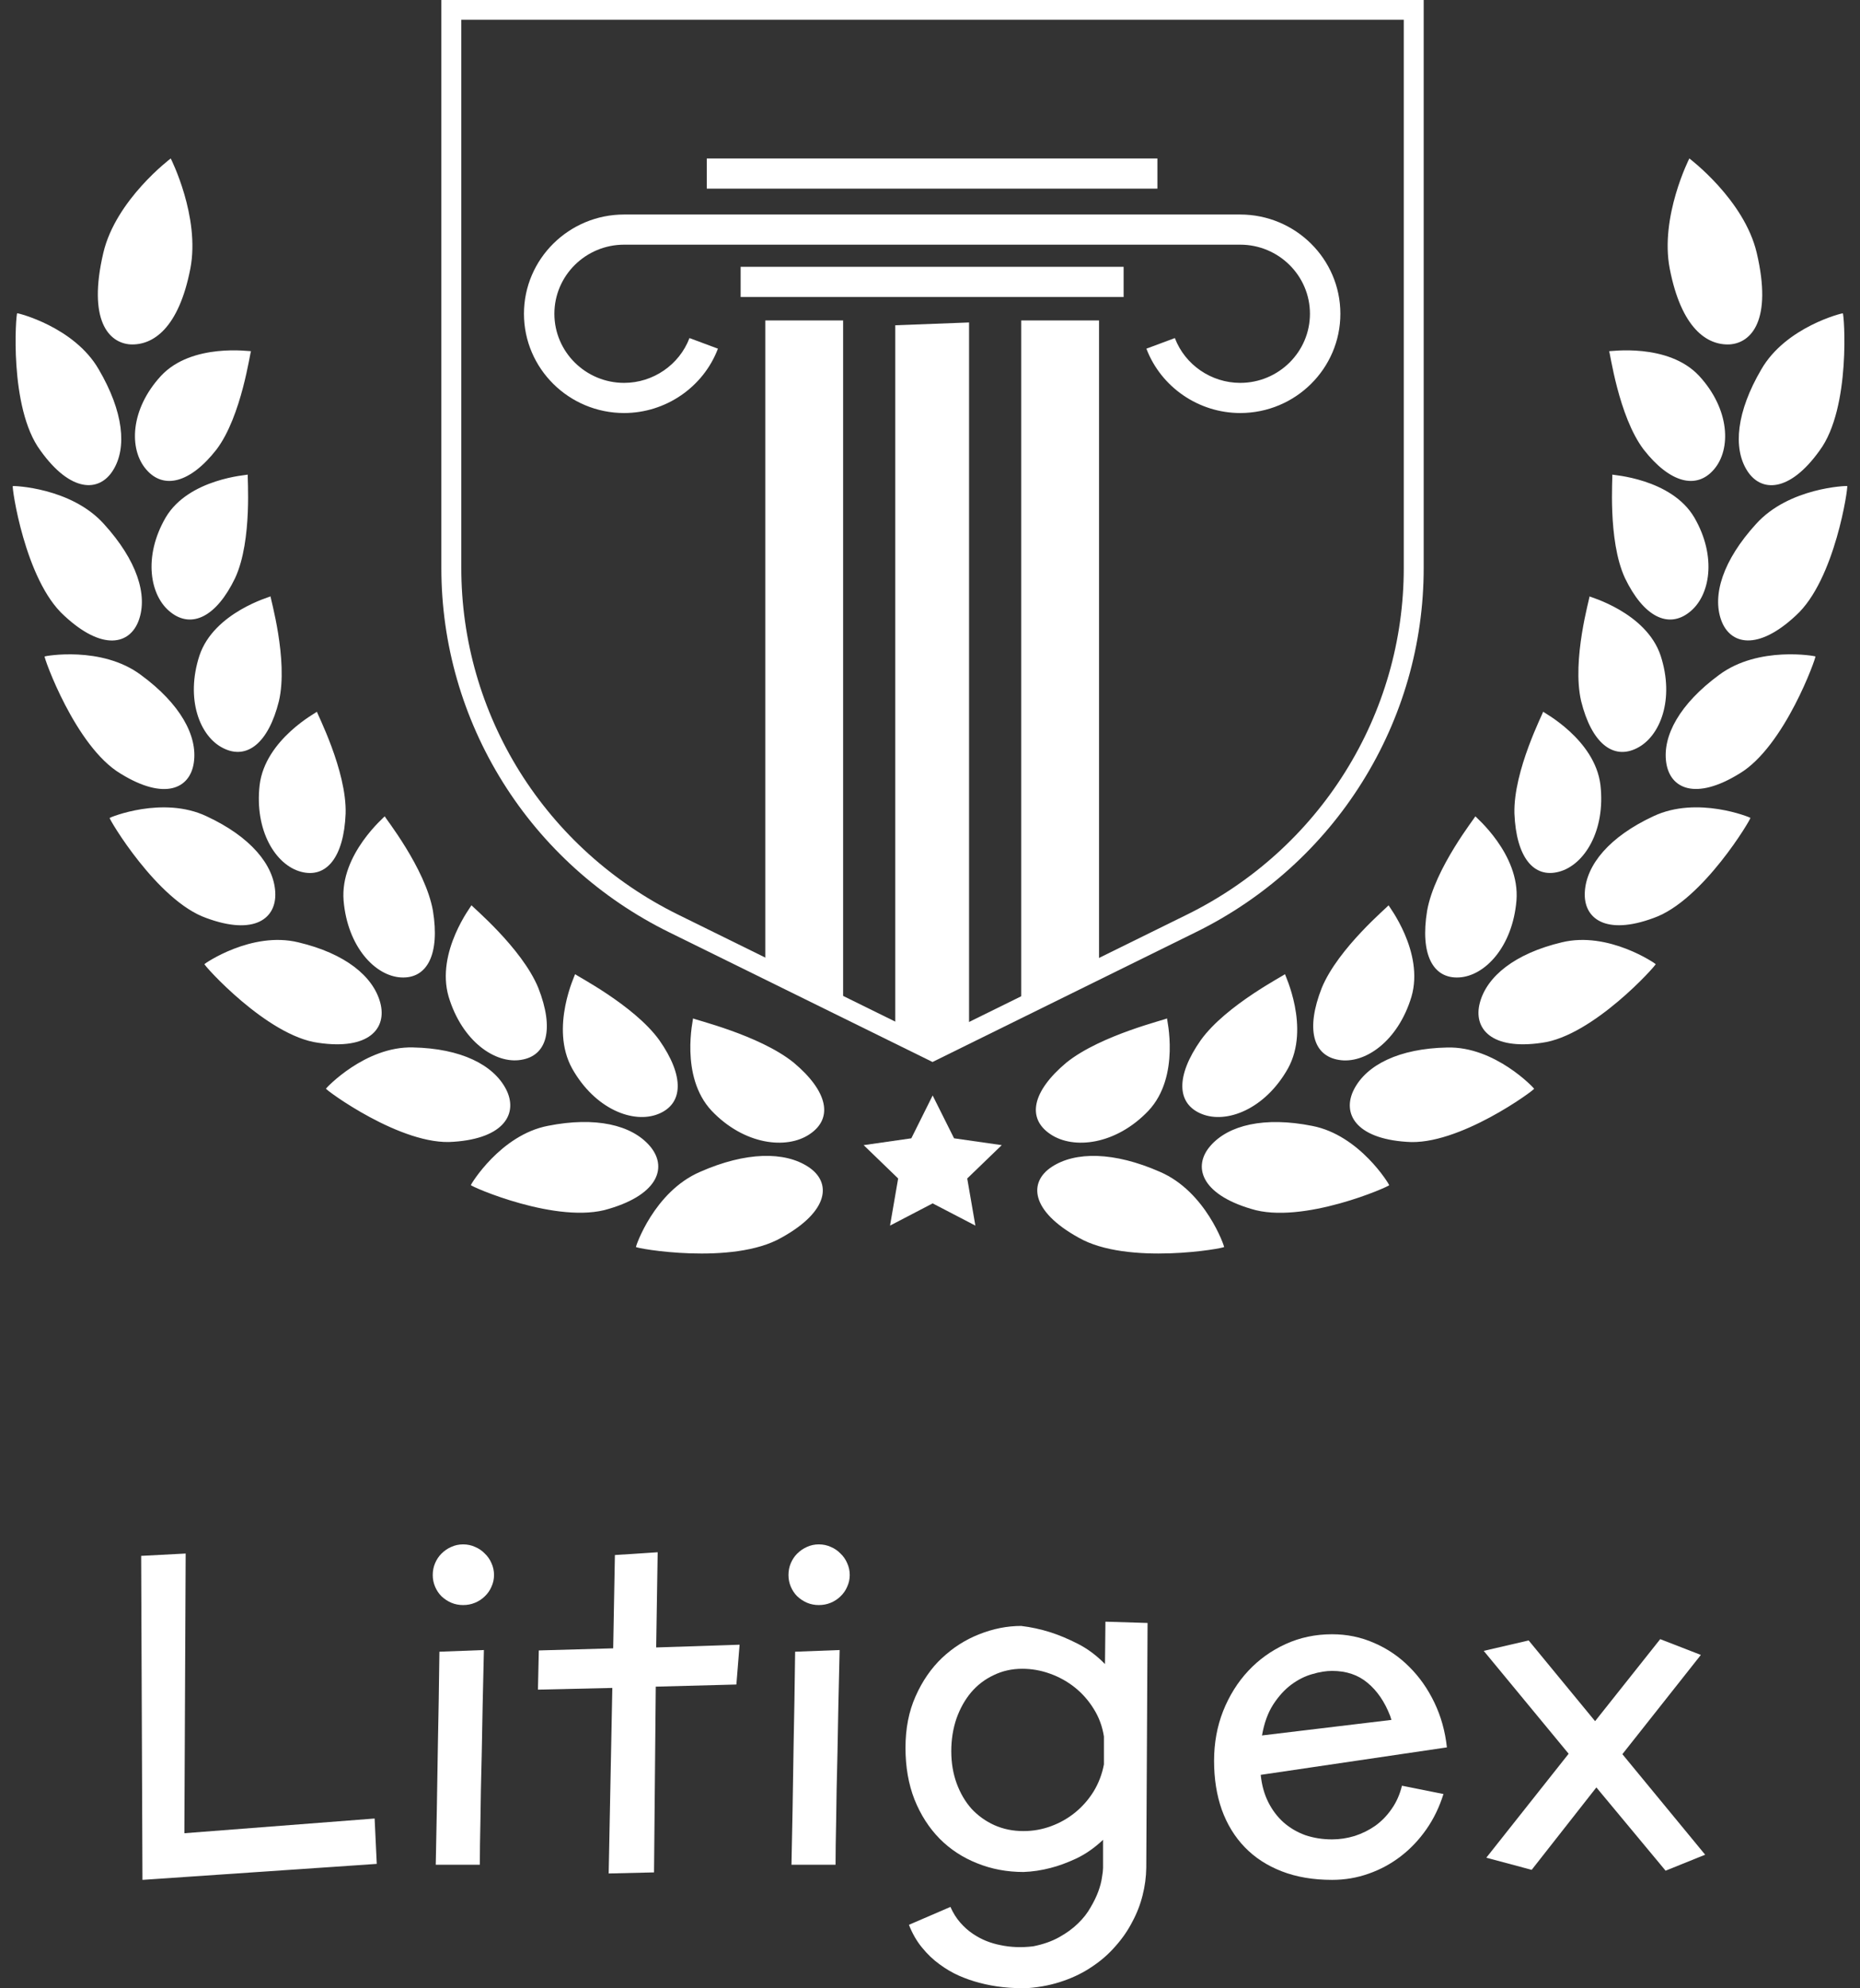 <svg width="73" height="78" viewBox="0 0 73 78" fill="none" xmlns="http://www.w3.org/2000/svg">
<rect x="0" y="0" width="73" height="78" fill="#333333" stroke="none"/>
<g id="Vector">
<path d="M44.099 10.468H29.068V11.652H44.099V10.468Z" fill="white"/>
<path d="M45.425 6.217H27.739V7.401H45.425V6.217Z" fill="white"/>
<path d="M24.495 8.416C22.327 8.416 20.564 10.162 20.564 12.31C20.564 14.457 22.327 16.204 24.495 16.204C26.125 16.204 27.605 15.189 28.177 13.679L27.06 13.263C26.66 14.314 25.631 15.021 24.495 15.021C22.986 15.021 21.758 13.804 21.758 12.31C21.758 10.815 22.986 9.599 24.495 9.599H48.675C50.184 9.599 51.412 10.815 51.412 12.31C51.412 13.804 50.184 15.021 48.675 15.021C47.539 15.021 46.509 14.314 46.11 13.263L44.993 13.679C45.567 15.189 47.045 16.204 48.675 16.204C50.843 16.204 52.606 14.457 52.606 12.31C52.606 10.162 50.843 8.416 48.672 8.416H24.495Z" fill="white"/>
<path d="M35.134 40.69C35.518 40.555 35.909 41.198 36.3 41.086C36.545 41.017 36.79 40.953 37.037 40.894C37.379 40.813 37.711 40.731 38.033 40.655V12.651L35.137 12.761V40.69H35.134Z" fill="white"/>
<path d="M40.08 12.572C40.08 12.736 40.08 19.261 40.08 24.298C40.08 26.241 40.08 27.96 40.08 29.011V39.517L43.134 38.013V28.223C43.134 27.164 43.134 25.229 43.134 23.069C43.134 18.43 43.134 12.764 43.134 12.572H40.08Z" fill="white"/>
<path d="M30.036 37.997L33.09 39.502V31.176C33.09 29.995 33.09 28.228 33.09 26.244C33.09 20.519 33.09 12.993 33.09 12.572H30.036V37.997Z" fill="white"/>
<path d="M36.599 41.664L26.256 36.572C23.571 35.248 21.315 33.216 19.737 30.691C18.159 28.166 17.322 25.262 17.322 22.291V0H55.876V22.286C55.876 25.257 55.042 28.161 53.461 30.686C51.883 33.211 49.627 35.246 46.942 36.567L36.599 41.664ZM18.105 0.775V22.288C18.105 25.114 18.9 27.878 20.401 30.281C21.905 32.683 24.05 34.618 26.604 35.878L36.599 40.8L46.594 35.878C49.149 34.618 51.296 32.685 52.797 30.281C54.301 27.878 55.094 25.114 55.094 22.288V0.775H18.105Z" fill="white"/>
<path d="M25.873 40.803C24.874 39.423 22.564 38.252 22.572 38.217C22.587 38.214 21.565 40.313 22.456 41.922C23.36 43.524 24.863 44.095 25.834 43.705C26.825 43.309 26.869 42.223 25.873 40.803ZM5.733 18.412C6.415 19.218 7.468 18.953 8.498 17.634C9.489 16.321 9.816 13.789 9.852 13.778C9.86 13.794 7.535 13.434 6.317 14.748C5.105 16.064 5.056 17.624 5.733 18.412ZM6.503 20.302C5.609 21.84 5.882 23.387 6.698 24.02C7.527 24.673 8.496 24.196 9.227 22.681C9.922 21.184 9.695 18.637 9.726 18.621C9.737 18.634 7.409 18.767 6.503 20.302ZM31.779 44.495C32.711 43.87 32.495 42.815 31.146 41.685C29.789 40.593 27.199 39.992 27.201 39.953C27.217 39.946 26.663 42.223 27.927 43.575C29.204 44.919 30.873 45.11 31.779 44.495ZM0.503 19.07C0.452 19.06 0.972 22.763 2.522 24.155C4.015 25.547 5.099 25.298 5.447 24.334C5.805 23.344 5.377 21.985 4.08 20.559C2.79 19.121 0.511 19.055 0.503 19.07ZM1.752 25.754C1.703 25.754 2.955 29.294 4.734 30.352C6.456 31.415 7.458 30.949 7.607 29.921C7.762 28.87 7.077 27.613 5.529 26.478C3.987 25.328 1.76 25.739 1.752 25.754ZM21.127 38.757C20.479 37.181 18.496 35.544 18.506 35.514C18.522 35.514 17.093 37.345 17.608 39.104C18.138 40.861 19.446 41.749 20.45 41.58C21.48 41.42 21.758 40.364 21.127 38.757ZM3.874 14.49C2.913 12.822 0.689 12.277 0.676 12.289C0.624 12.269 0.341 15.997 1.585 17.673C2.772 19.333 3.894 19.32 4.435 18.453C4.991 17.571 4.85 16.153 3.874 14.49ZM24.959 48.92C24.923 48.973 28.751 49.659 30.675 48.553C32.559 47.51 32.637 46.382 31.73 45.783C30.806 45.169 29.279 45.179 27.477 45.974C25.669 46.752 24.948 48.904 24.959 48.92ZM12.793 42.71C12.752 42.738 15.764 44.972 17.806 44.794C19.809 44.658 20.342 43.669 19.861 42.733C19.364 41.774 18.092 41.132 16.209 41.093C14.33 41.042 12.79 42.695 12.793 42.71ZM18.48 46.492C18.439 46.533 21.9 48.06 23.905 47.423C25.878 46.839 26.195 45.758 25.499 44.954C24.789 44.133 23.372 43.797 21.503 44.169C19.634 44.531 18.473 46.477 18.48 46.492ZM7.471 10.537C7.862 8.502 6.701 6.217 6.701 6.217C6.701 6.217 4.543 7.834 4.054 9.925C3.436 12.567 4.268 13.452 5.112 13.511C6.003 13.557 7.015 12.883 7.471 10.537ZM16.992 35.733C16.696 34.057 15.087 32.053 15.1 32.025C15.115 32.03 13.339 33.509 13.485 35.33C13.64 37.151 14.729 38.293 15.741 38.347C16.771 38.403 17.268 37.434 16.992 35.733ZM8.024 37.824C7.978 37.844 10.481 40.65 12.497 40.912C14.472 41.203 15.195 40.356 14.925 39.341C14.647 38.298 13.542 37.403 11.709 36.97C9.873 36.523 8.024 37.809 8.024 37.824ZM4.304 32.089C4.257 32.099 6.168 35.338 8.099 36.016C9.981 36.712 10.864 36.041 10.803 34.996C10.743 33.927 9.834 32.826 8.109 32.025C6.389 31.209 4.306 32.071 4.304 32.089ZM8.758 29.35C9.693 29.824 10.537 29.151 10.947 27.506C11.325 25.877 10.594 23.416 10.62 23.398C10.633 23.405 8.4 24.017 7.829 25.716C7.27 27.427 7.842 28.896 8.758 29.35ZM13.565 31.92C13.614 30.232 12.419 27.95 12.44 27.924C12.453 27.934 10.409 29 10.19 30.798C9.984 32.601 10.826 33.938 11.809 34.2C12.811 34.471 13.496 33.632 13.565 31.92Z" fill="white"/>
<path d="M47.169 43.705C48.137 44.095 49.643 43.524 50.547 41.922C51.438 40.313 50.415 38.214 50.431 38.217C50.438 38.252 48.129 39.42 47.13 40.803C46.133 42.223 46.177 43.309 47.169 43.705ZM66.688 14.748C65.467 13.434 63.145 13.794 63.153 13.778C63.189 13.789 63.516 16.321 64.507 17.634C65.537 18.953 66.588 19.218 67.272 18.412C67.947 17.624 67.898 16.064 66.688 14.748ZM63.276 18.621C63.307 18.639 63.083 21.184 63.776 22.681C64.507 24.196 65.473 24.673 66.302 24.02C67.12 23.387 67.391 21.842 66.497 20.302C65.594 18.767 63.266 18.634 63.276 18.621ZM45.075 43.575C46.342 42.223 45.786 39.943 45.801 39.953C45.804 39.992 43.214 40.596 41.857 41.685C40.508 42.815 40.291 43.87 41.223 44.495C42.13 45.11 43.798 44.919 45.075 43.575ZM68.92 20.557C67.623 21.98 67.195 23.342 67.553 24.331C67.901 25.295 68.987 25.545 70.478 24.153C72.028 22.76 72.548 19.057 72.497 19.068C72.491 19.055 70.213 19.121 68.92 20.557ZM67.473 26.476C65.926 27.613 65.241 28.868 65.395 29.919C65.545 30.946 66.546 31.413 68.269 30.349C70.048 29.291 71.297 25.752 71.25 25.752C71.243 25.739 69.016 25.328 67.473 26.476ZM52.552 41.583C53.557 41.751 54.864 40.864 55.395 39.107C55.91 37.347 54.481 35.516 54.496 35.516C54.507 35.547 52.524 37.184 51.875 38.76C51.244 40.364 51.523 41.42 52.552 41.583ZM68.565 18.456C69.106 19.323 70.228 19.335 71.415 17.675C72.659 15.997 72.376 12.271 72.324 12.292C72.311 12.279 70.087 12.822 69.126 14.493C68.153 16.153 68.011 17.571 68.565 18.456ZM45.526 45.974C43.724 45.181 42.199 45.169 41.272 45.783C40.366 46.382 40.443 47.51 42.328 48.553C44.251 49.659 48.08 48.971 48.044 48.92C48.054 48.904 47.333 46.752 45.526 45.974ZM56.793 41.096C54.911 41.134 53.636 41.777 53.142 42.736C52.66 43.672 53.194 44.661 55.197 44.796C57.239 44.975 60.251 42.741 60.21 42.713C60.212 42.695 58.673 41.042 56.793 41.096ZM51.499 44.171C49.63 43.799 48.214 44.136 47.503 44.957C46.808 45.758 47.125 46.839 49.097 47.425C51.103 48.063 54.563 46.535 54.522 46.495C54.53 46.477 53.369 44.531 51.499 44.171ZM67.89 13.511C68.735 13.452 69.567 12.567 68.948 9.925C68.459 7.834 66.302 6.217 66.302 6.217C66.302 6.217 65.14 8.502 65.532 10.537C65.987 12.883 66.997 13.557 67.89 13.511ZM57.262 38.347C58.273 38.293 59.363 37.153 59.517 35.33C59.664 33.507 57.887 32.03 57.903 32.025C57.916 32.053 56.306 34.06 56.01 35.733C55.732 37.434 56.232 38.403 57.262 38.347ZM61.296 36.97C59.461 37.406 58.356 38.301 58.08 39.341C57.81 40.356 58.534 41.203 60.508 40.912C62.525 40.65 65.025 37.844 64.981 37.824C64.978 37.809 63.13 36.523 61.296 36.97ZM64.893 32.022C63.168 32.823 62.259 33.925 62.2 34.993C62.138 36.039 63.021 36.712 64.904 36.013C66.835 35.333 68.745 32.094 68.699 32.086C68.696 32.071 66.613 31.209 64.893 32.022ZM65.174 25.718C64.605 24.02 62.37 23.408 62.383 23.4C62.409 23.418 61.677 25.879 62.056 27.509C62.465 29.153 63.31 29.824 64.244 29.352C65.161 28.896 65.733 27.427 65.174 25.718ZM61.193 34.198C62.174 33.935 63.019 32.601 62.813 30.796C62.594 28.998 60.547 27.932 60.562 27.922C60.583 27.947 59.391 30.23 59.437 31.918C59.507 33.632 60.192 34.471 61.193 34.198Z" fill="white"/>
<path d="M36.604 42.978L37.444 44.658L39.316 44.926L37.961 46.234L38.281 48.083L36.604 47.211L34.931 48.083L35.25 46.234L33.896 44.926L35.767 44.658L36.604 42.978Z" fill="white"/>
<path d="M14.787 73.124L5.591 73.751L5.54 61.04L7.287 60.948L7.236 71.921L14.703 71.344L14.787 73.124Z" fill="white"/>
<path d="M19.389 61.792C19.389 61.954 19.355 62.107 19.288 62.252C19.226 62.397 19.138 62.522 19.026 62.628C18.919 62.733 18.793 62.817 18.646 62.878C18.5 62.94 18.343 62.97 18.174 62.97C18.011 62.97 17.856 62.94 17.71 62.878C17.569 62.817 17.442 62.733 17.33 62.628C17.223 62.522 17.139 62.397 17.077 62.252C17.015 62.107 16.984 61.954 16.984 61.792C16.984 61.625 17.015 61.469 17.077 61.324C17.139 61.179 17.223 61.054 17.33 60.948C17.442 60.837 17.569 60.75 17.71 60.689C17.856 60.622 18.011 60.589 18.174 60.589C18.343 60.589 18.5 60.622 18.646 60.689C18.793 60.75 18.919 60.837 19.026 60.948C19.138 61.054 19.226 61.179 19.288 61.324C19.355 61.469 19.389 61.625 19.389 61.792ZM18.992 64.734C18.975 65.53 18.958 66.263 18.942 66.931C18.93 67.594 18.919 68.199 18.908 68.745C18.897 69.291 18.885 69.781 18.874 70.216C18.868 70.645 18.863 71.021 18.857 71.344C18.84 72.113 18.832 72.717 18.832 73.157H17.102C17.113 72.556 17.128 71.84 17.144 71.01C17.156 70.296 17.17 69.425 17.187 68.394C17.209 67.363 17.229 66.165 17.246 64.8L18.992 64.734Z" fill="white"/>
<path d="M25.812 60.898L25.753 64.633L29.027 64.525L28.901 66.087L25.737 66.171L25.669 73.458L23.889 73.5L24.032 66.221L21.113 66.288L21.147 64.75L24.066 64.667L24.133 61.007L25.812 60.898Z" fill="white"/>
<path d="M33.35 61.792C33.35 61.954 33.316 62.107 33.249 62.252C33.187 62.397 33.1 62.522 32.987 62.628C32.88 62.733 32.754 62.817 32.608 62.878C32.461 62.94 32.304 62.97 32.135 62.97C31.972 62.97 31.817 62.94 31.671 62.878C31.53 62.817 31.404 62.733 31.291 62.628C31.184 62.522 31.1 62.397 31.038 62.252C30.976 62.107 30.945 61.954 30.945 61.792C30.945 61.625 30.976 61.469 31.038 61.324C31.1 61.179 31.184 61.054 31.291 60.948C31.404 60.837 31.53 60.75 31.671 60.689C31.817 60.622 31.972 60.589 32.135 60.589C32.304 60.589 32.461 60.622 32.608 60.689C32.754 60.75 32.88 60.837 32.987 60.948C33.1 61.054 33.187 61.179 33.249 61.324C33.316 61.469 33.35 61.625 33.35 61.792ZM32.953 64.734C32.937 65.53 32.92 66.263 32.903 66.931C32.892 67.594 32.88 68.199 32.869 68.745C32.858 69.291 32.847 69.781 32.835 70.216C32.83 70.645 32.824 71.021 32.818 71.344C32.802 72.113 32.793 72.717 32.793 73.157H31.063C31.075 72.556 31.089 71.84 31.106 71.01C31.117 70.296 31.131 69.425 31.148 68.394C31.17 67.363 31.19 66.165 31.207 64.8L32.953 64.734Z" fill="white"/>
<path d="M45.039 63.672L44.988 73.274C44.983 73.636 44.935 73.996 44.845 74.352C44.755 74.715 44.62 75.063 44.44 75.397C44.265 75.737 44.046 76.054 43.782 76.35C43.523 76.65 43.222 76.915 42.879 77.144C42.541 77.377 42.162 77.567 41.74 77.712C41.318 77.862 40.857 77.957 40.356 77.996C39.675 78.018 39.034 77.949 38.432 77.787C38.173 77.72 37.909 77.628 37.639 77.511C37.375 77.394 37.119 77.244 36.871 77.06C36.624 76.882 36.396 76.664 36.188 76.408C35.98 76.157 35.808 75.859 35.673 75.514L37.302 74.812C37.408 75.052 37.538 75.258 37.69 75.43C37.842 75.603 38.005 75.748 38.179 75.865C38.353 75.982 38.531 76.077 38.711 76.149C38.896 76.222 39.076 76.274 39.251 76.308C39.661 76.397 40.094 76.414 40.55 76.358C40.944 76.28 41.284 76.16 41.571 75.999C41.863 75.837 42.111 75.656 42.313 75.456C42.516 75.26 42.679 75.052 42.803 74.829C42.932 74.611 43.033 74.403 43.107 74.202C43.18 74.001 43.227 73.817 43.25 73.65C43.278 73.489 43.292 73.364 43.292 73.274V72.18C42.955 72.497 42.603 72.742 42.237 72.915C41.877 73.082 41.543 73.205 41.233 73.283C40.873 73.377 40.519 73.43 40.17 73.442C39.518 73.442 38.91 73.327 38.348 73.099C37.785 72.876 37.296 72.556 36.88 72.138C36.463 71.714 36.134 71.202 35.892 70.6C35.656 69.998 35.538 69.322 35.538 68.569C35.538 67.812 35.67 67.138 35.935 66.547C36.199 65.951 36.545 65.45 36.972 65.043C37.406 64.636 37.892 64.327 38.432 64.115C38.978 63.898 39.526 63.789 40.078 63.789C40.46 63.834 40.845 63.917 41.233 64.04C41.565 64.146 41.922 64.296 42.305 64.491C42.688 64.686 43.042 64.951 43.368 65.285L43.385 63.622L45.039 63.672ZM40.17 71.837C40.542 71.837 40.902 71.773 41.25 71.645C41.599 71.517 41.914 71.338 42.195 71.11C42.482 70.876 42.724 70.6 42.921 70.283C43.118 69.959 43.253 69.606 43.326 69.221V68.126C43.264 67.731 43.132 67.372 42.929 67.049C42.727 66.72 42.479 66.438 42.187 66.204C41.894 65.97 41.568 65.789 41.208 65.661C40.854 65.533 40.491 65.469 40.12 65.469C39.715 65.469 39.341 65.553 38.998 65.72C38.654 65.881 38.359 66.107 38.112 66.397C37.87 66.686 37.678 67.029 37.538 67.424C37.403 67.82 37.335 68.246 37.335 68.703C37.335 69.16 37.406 69.581 37.546 69.965C37.687 70.349 37.881 70.681 38.128 70.96C38.382 71.233 38.68 71.447 39.023 71.603C39.372 71.759 39.754 71.837 40.17 71.837Z" fill="white"/>
<path d="M52.281 72.163C52.579 72.163 52.874 72.118 53.167 72.029C53.459 71.934 53.729 71.801 53.977 71.628C54.224 71.45 54.438 71.23 54.618 70.968C54.804 70.706 54.939 70.402 55.023 70.057L56.652 70.383C56.494 70.89 56.272 71.35 55.985 71.762C55.698 72.174 55.363 72.528 54.981 72.823C54.598 73.118 54.177 73.347 53.715 73.508C53.26 73.67 52.782 73.751 52.281 73.751C51.538 73.751 50.88 73.639 50.307 73.416C49.733 73.194 49.249 72.879 48.855 72.472C48.462 72.065 48.161 71.575 47.953 71.001C47.75 70.427 47.649 69.787 47.649 69.079C47.649 68.383 47.767 67.734 48.003 67.132C48.245 66.525 48.574 65.998 48.99 65.553C49.407 65.107 49.896 64.756 50.458 64.5C51.021 64.243 51.628 64.115 52.281 64.115C52.866 64.115 53.417 64.229 53.935 64.458C54.452 64.681 54.911 64.993 55.31 65.394C55.709 65.789 56.038 66.257 56.297 66.798C56.556 67.338 56.719 67.923 56.787 68.553L49.48 69.631C49.519 70.026 49.617 70.383 49.775 70.7C49.932 71.012 50.132 71.277 50.374 71.494C50.622 71.712 50.906 71.879 51.226 71.996C51.553 72.107 51.904 72.163 52.281 72.163ZM54.61 67.475L54.559 67.316C54.345 66.764 54.05 66.333 53.673 66.021C53.302 65.709 52.838 65.553 52.281 65.553C52.045 65.553 51.786 65.594 51.505 65.678C51.223 65.756 50.951 65.892 50.686 66.087C50.422 66.282 50.183 66.544 49.969 66.873C49.761 67.196 49.615 67.6 49.53 68.085L54.61 67.475Z" fill="white"/>
<path d="M62.603 67.525L65.159 64.307L66.754 64.926L63.674 68.82L66.923 72.764L65.37 73.391L62.653 70.124L60.114 73.358L58.333 72.882L61.565 68.803L58.232 64.767L59.996 64.358L62.603 67.525Z" fill="white"/>
</g>
</svg>
